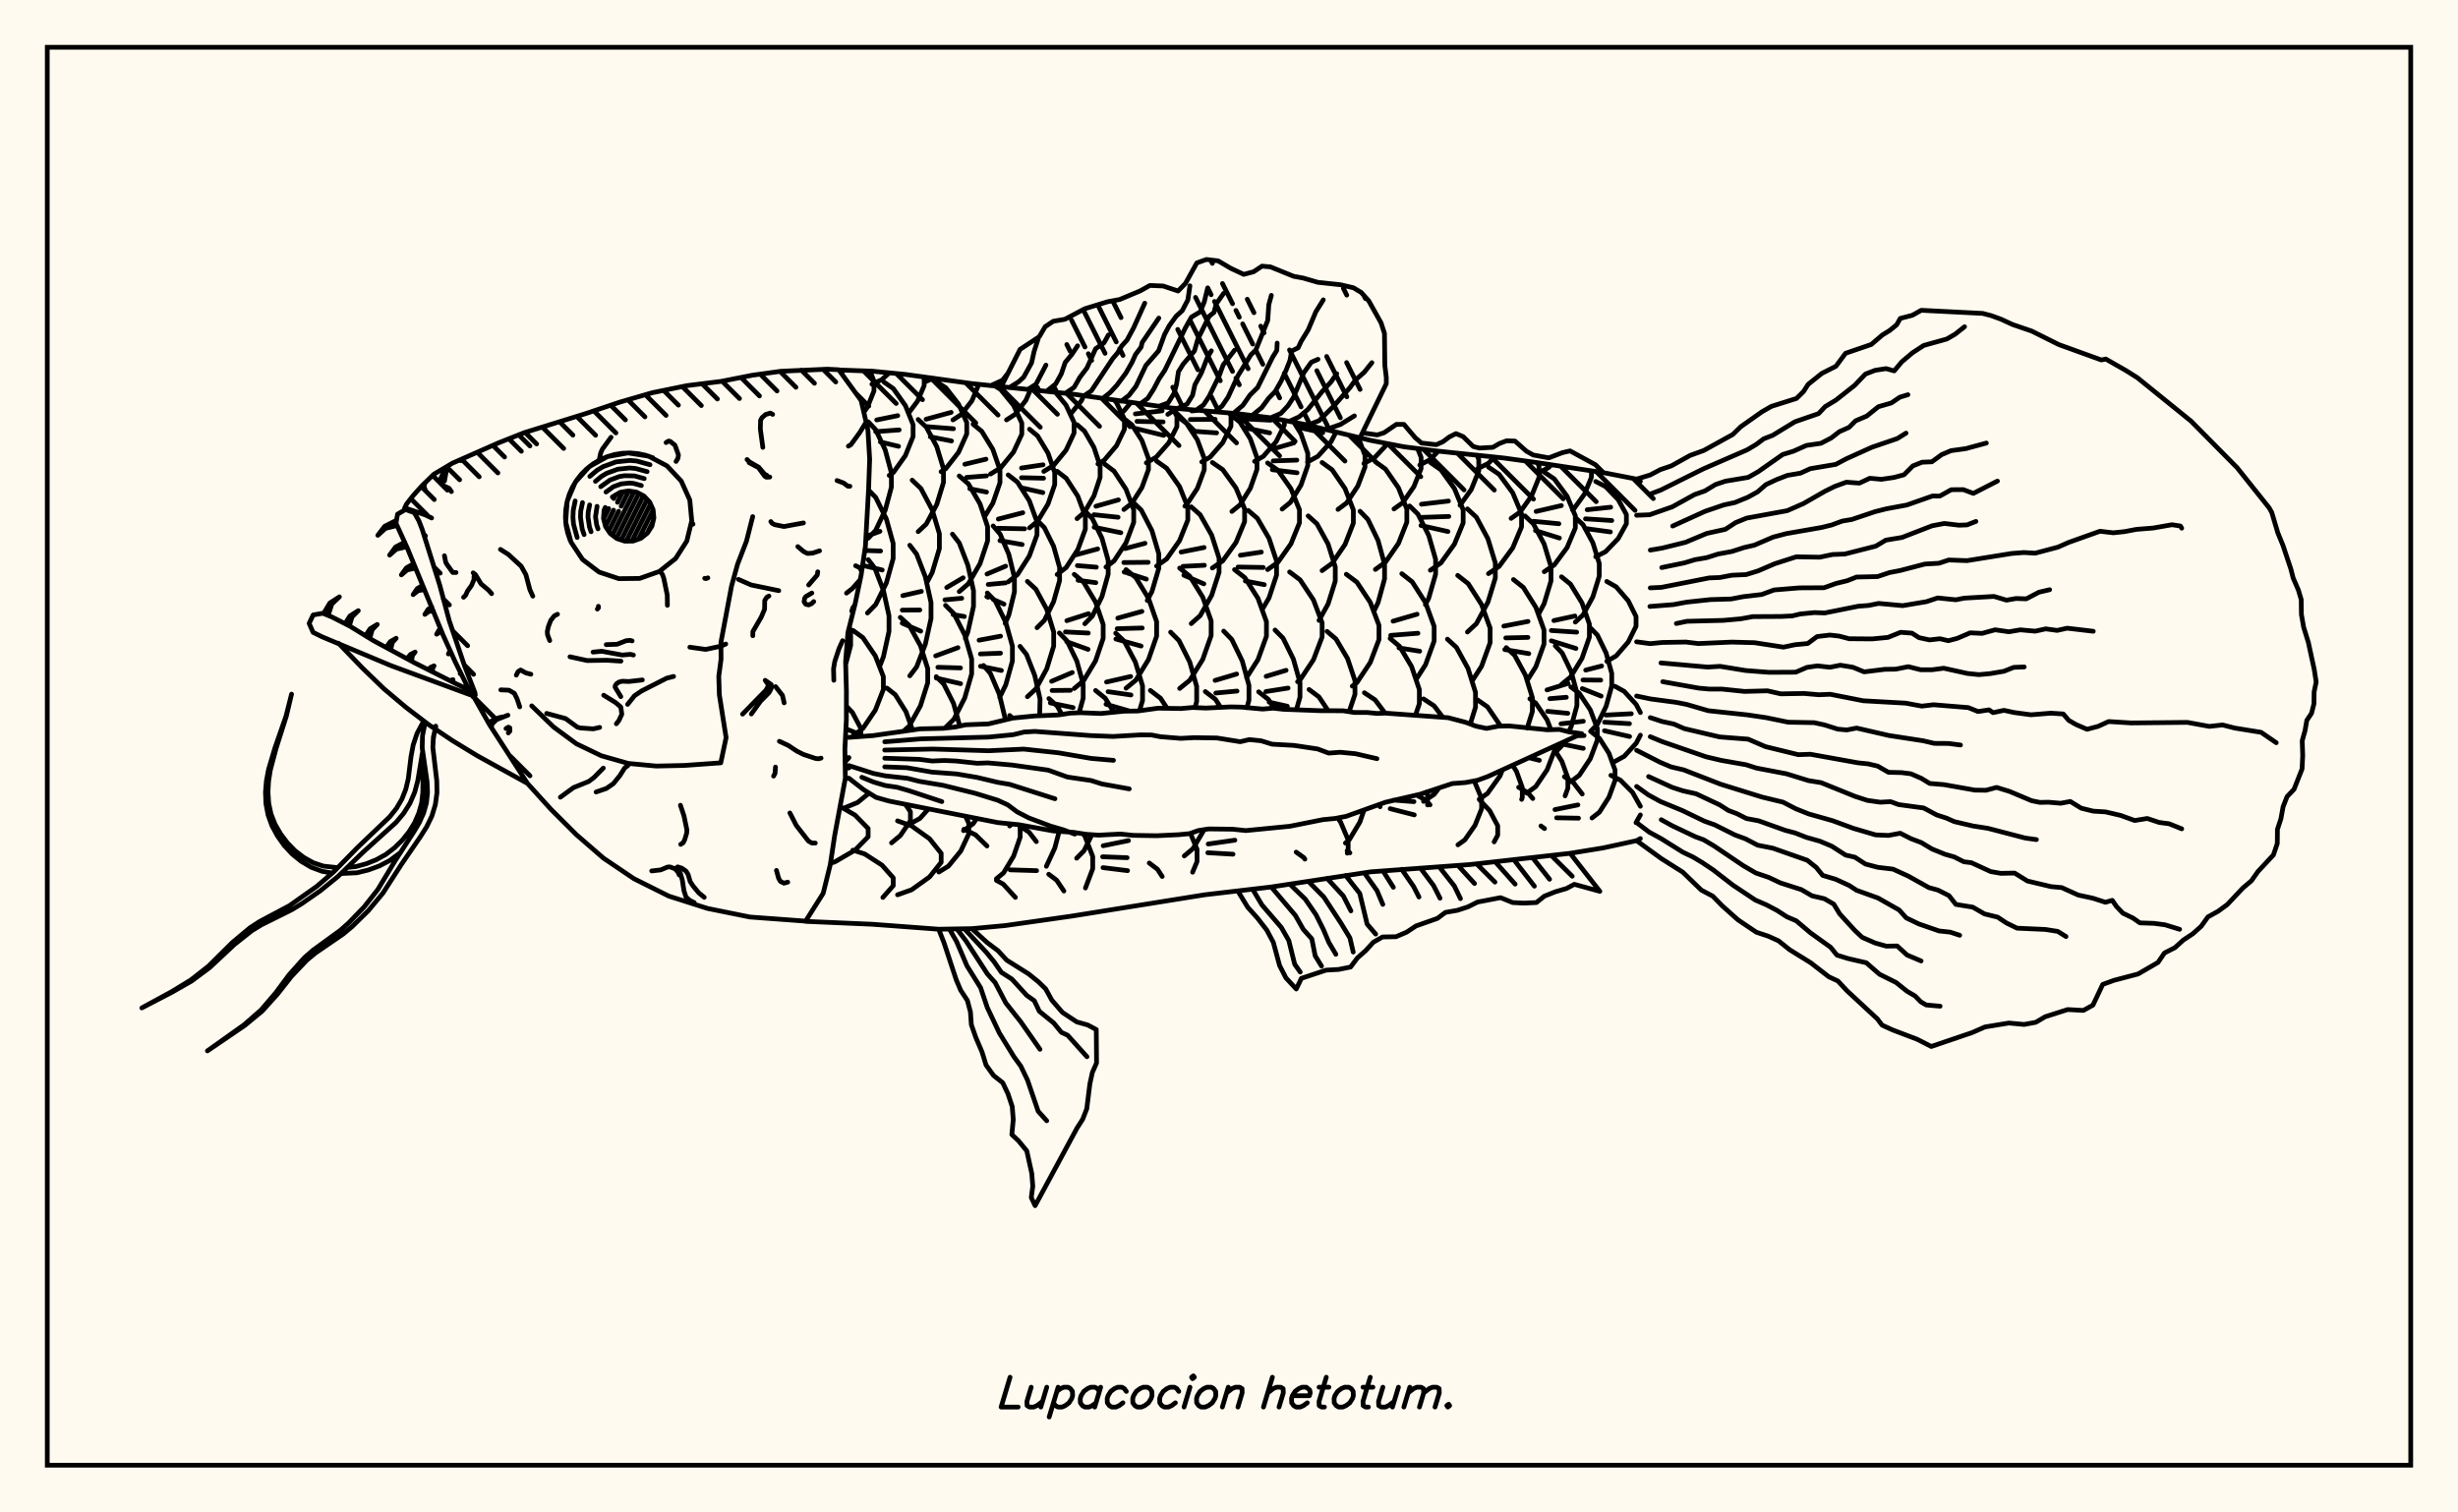 <svg xmlns="http://www.w3.org/2000/svg" width="520" height="320"><rect x="0" y="0" width="520" height="320" fill="floralwhite"/><rect x="10" y="10" width="500" height="300" stroke="black" stroke-width="1" fill="none"/><path stroke="black" stroke-width="1" fill="none" stroke-linecap="round" stroke-linejoin="round" d="
M 177.48 78.28 184.52 78.53 191.55 79.22 205.61 81.16 226.7 83.35 247.8 86.32 261.86 87.53 268.89 88.4 275.92 89.77 289.98 93.18 297.02 94.53 304.05 95.43 318.11 96.9 325.14 97.87 339.2 100 346.23 101.37 347.03 101.84 
M 347.03 177.42 346.23 177.86 339.2 179.39 332.17 180.54 311.08 182.91 289.98 184.46 268.89 187.67 254.83 189.32 226.7 193.83 212.64 195.83 205.61 196.48 198.58 196.6 184.52 195.55 170.43 194.94 
M 178.91 140.57 179.96 136.55 179.96 133.61 179.7 132.59 
M 178.78 161.19 179.59 160.32 
M 182.11 155.83 182.11 154.1 180.33 150.74 179.05 149.38 
M 180.49 155.63 182.55 154.12 185.18 150.25 186.88 145.87 186.88 143.16 185.18 138.78 182.55 134.91 180.49 133.4 
M 178.62 170.94 181.43 169.79 183.86 167.8 
M 182.2 155.83 181.46 155.23 
M 181.04 155.04 178.95 154.19 
M 178.77 160.38 179.59 160.28 
M 178.81 162.52 179.59 162.48 
M 178.84 164.64 179.6 164.66 
M 182.78 177.94 183.66 177.04 183.66 175.29 180.89 172.46 177.71 170.61 
M 186.22 140.69 186.9 138.92 188.07 133.59 188.07 130.28 186.9 124.95 185.09 120.24 183.68 118.4 
M 193.06 154.48 191.66 150.58 189.4 146.98 187.63 145.58 
M 188.61 178.33 190.47 176.78 192.6 173.66 192.6 171.73 191.54 170.18 
M 177.98 78.96 178.46 78.32 
M 183.51 129.7 185.26 127.91 187.51 123.35 188.95 118.18 188.95 114.97 187.51 109.8 185.26 105.24 183.74 103.69 
M 183.22 113.5 186.16 112.42 
M 182.95 116.47 186.29 116.58 
M 182.48 119.62 186.64 120.6 
M 191.1 154.74 192.33 153.64 194.72 149.34 196.26 144.47 196.26 141.46 194.72 136.6 192.33 132.3 190.46 130.62 
M 192.23 174.48 194.62 173.15 196.42 171.15 
M 197.94 179.08 196.65 177.46 192.85 174.74 189.88 173.68 
M 182.75 87.23 183.54 86.08 184.89 82.71 184.89 80.61 184.05 78.51 
M 183.68 113.87 185.26 112.2 187.28 107.92 188.58 103.06 188.58 100.06 187.28 95.21 185.26 90.92 183.68 89.25 
M 192.47 142.99 193.91 141.11 195.76 136.3 196.96 130.86 196.96 127.49 195.76 122.04 193.91 117.24 192.47 115.36 
M 190.99 126.02 194.92 125.12 
M 190.88 129.09 194.59 129.06 
M 190.87 131.85 194.78 133.54 
M 203.04 153.61 201.72 148.82 199.67 144.75 198.07 143.16 
M 203.67 179.17 204.95 176.43 204.95 174.19 204.26 172.71 
M 184.46 81.28 186.52 80.35 188.13 78.89 
M 188.11 100.59 188.99 99.98 191.53 96.4 193.17 92.35 193.17 89.85 191.53 85.8 188.99 82.22 187 80.83 
M 185.47 88.85 189.92 87.94 
M 185.24 91.33 190.22 90.96 
M 186.25 93.51 190.09 94.43 
M 196.06 123.31 197.2 121.16 198.73 116.07 198.73 112.92 197.2 107.84 194.82 103.35 192.97 101.59 
M 200.03 153.92 201.81 152.16 204.09 147.67 205.56 142.58 205.56 139.43 204.09 134.33 201.81 129.84 200.03 128.08 
M 197.94 138.77 202.66 137.03 
M 198.41 141.18 203.2 141.32 
M 198.08 143.46 203.22 144.65 
M 203.84 175.75 205.88 174.27 206.62 173.18 
M 208.8 178.99 206.37 176.63 203.92 175.45 
M 192.32 87.26 194.11 84.87 195.51 81.58 195.51 79.75 
M 194.24 112.48 195.96 110.87 198.17 106.74 199.6 102.06 199.6 99.17 198.17 94.49 195.96 90.36 194.24 88.75 
M 204.22 135.07 204.76 133.68 205.95 128.31 205.95 124.98 204.76 119.61 202.93 114.87 201.49 113.01 
M 200.28 124.3 203.75 122.25 
M 199.9 126.91 203.46 126.58 
M 201.63 130.03 204.01 130.44 
M 212.6 152.31 212.6 151.81 211.4 146.87 209.53 142.5 208.07 140.8 
M 215.36 178.47 215.83 177.11 215.8 174.53 
M 195.62 80.83 197.5 80.01 
M 199.09 99.8 200.09 99.16 202.78 95.71 204.52 91.81 204.52 89.39 202.78 85.49 200.09 82.04 197.98 80.69 
M 195.91 88.7 201.22 87.25 
M 195.96 90.26 201.71 90.71 
M 196.81 92.42 201.3 93.3 
M 202.93 125.17 204.86 123.51 207.33 119.25 208.93 114.43 208.93 111.44 207.33 106.62 204.86 102.36 202.93 100.7 
M 211.49 147.53 212.77 144.91 214.18 139.85 214.18 136.72 212.77 131.67 210.58 127.2 208.87 125.46 
M 207.13 135.45 211.67 134.6 
M 207.41 138.36 211.66 138.2 
M 207.43 140.96 208.72 141.22 
M 208.75 141.23 211.85 141.86 
M 213.6 174.76 214.03 174.37 
M 214.21 151.93 213.6 151.38 
M 219.25 178.07 217.68 176.05 215.65 174.73 
M 201.6 88.84 203.36 87.7 205.62 84.78 207.07 81.32 
M 208.36 109.21 210.04 106.46 211.55 102.12 211.55 99.43 210.04 95.08 207.69 91.25 205.86 89.75 
M 204.12 98.22 208.59 97.15 
M 204.47 101.01 208.7 100.68 
M 205.17 103.41 208.7 104.11 
M 212.65 131.9 213.42 130.12 214.61 125.22 214.61 122.19 213.42 117.29 211.56 112.97 210.11 111.28 
M 208.81 121.45 212.74 119.79 
M 209.06 123.66 212.72 123.32 
M 208.76 126.24 209.05 126.37 
M 210.13 126.83 212.4 127.82 
M 219.94 151.44 220.03 147.91 218.9 142.9 217.16 138.47 215.79 136.75 
M 223.63 177.59 224.07 175.91 
M 209.55 100.29 211.01 99.4 
M 211.01 99.4 211.68 98.99 214.41 95.65 216.17 91.86 216.17 89.52 214.41 85.74 211.68 82.4 210.54 81.7 
M 213.29 123.11 215.25 121.57 217.76 117.63 219.38 113.17 219.38 110.41 217.76 105.95 215.25 102.01 213.29 100.48 
M 211.2 109.82 216.38 108.48 
M 211.09 111.77 216.76 111.88 
M 211.54 114.38 216.24 115.21 
M 217.35 147.41 219.14 145.75 219.56 144.99 
M 219.56 144.99 221.44 141.51 222.91 136.7 222.91 133.72 221.44 128.91 219.14 124.66 217.35 123.01 
M 224.63 151.16 223.69 149.43 221.9 147.8 
M 229.52 176.94 229.18 176.43 
M 212.93 88.84 214.72 87.68 217.02 84.71 218.03 82.42 
M 217.8 111.69 219.51 110.27 221.71 106.64 223.13 102.52 223.13 99.98 221.71 95.86 219.51 92.23 217.8 90.81 
M 216.11 99.02 220.66 98.34 
M 216.1 101.07 220.77 101.18 
M 216.2 103.23 220.62 104.22 
M 219.39 132.81 220.93 131.27 222.89 127.31 224.16 122.83 224.16 120.06 222.89 115.57 220.93 111.62 219.39 110.07 
M 228.29 150.81 229.15 147.72 229.15 144.72 227.81 139.87 225.73 135.59 224.11 133.92 
M 222.47 144.15 226.84 142.29 
M 222.58 146.09 226.44 146.05 
M 222.2 148.72 227.02 149.71 
M 230.91 176.78 231 176.6 
M 220.82 99.74 222.88 98.48 225.52 95.26 227.22 91.62 227.22 89.36 225.52 85.71 223.27 82.97 
M 223.64 121.55 225.56 120.07 228.02 116.27 229.61 111.96 229.61 109.3 228.02 104.99 225.56 101.19 223.64 99.71 
M 227.26 145.67 229.23 144.03 231.76 139.83 233.38 135.07 233.38 132.12 231.76 127.36 229.23 123.16 227.26 121.52 
M 225.69 131.32 230.29 129.84 
M 225.4 133.7 230.23 133.94 
M 225.66 135.76 230.18 137.39 
M 235.65 150.69 233.82 147.73 231.78 146.09 
M 226.61 87.44 228.78 84.78 229.28 83.72 
M 227.86 109.73 229.42 108.38 231.43 104.92 232.73 101 232.73 98.58 231.43 94.66 229.42 91.2 227.86 89.85 
M 229.5 131.97 231.09 130.35 233.13 126.2 234.44 121.49 234.44 118.58 233.13 113.88 231.09 109.72 229.5 108.1 
M 227.59 117.4 232.22 116.14 
M 227.92 119.67 231.93 120 
M 228.07 122.77 231.82 123.28 
M 241.06 150.38 241.71 148.22 241.71 145.12 240.2 140.11 237.86 135.69 236.03 133.96 
M 234.09 144.3 239.2 143.13 
M 234.42 146.34 239.26 147.04 
M 233.98 149 238.94 150.43 
M 232.27 98.16 233.6 97.37 236.2 94.3 237.88 90.82 237.88 88.67 236.2 85.19 235.76 84.67 
M 233.97 119.97 235.68 118.68 238.21 114.85 239.84 110.52 239.84 107.84 238.21 103.51 235.68 99.68 233.7 98.19 
M 231.84 107.11 236.61 105.76 
M 231.42 108.9 236.54 109.44 
M 231.47 111.55 237.12 112.71 
M 238.22 145.61 240.3 143.9 242.97 139.54 244.69 134.59 244.69 131.53 242.97 126.59 240.3 122.22 238.22 120.52 
M 236.47 130.78 241.58 129.36 
M 236.34 133.02 241.64 132.87 
M 236.07 135.2 241.4 136.69 
M 246.88 149.82 245.52 147.74 243.36 146.08 
M 237.28 87.26 237.71 87 239.22 85.2 
M 237.76 107.8 239.44 106.49 241.58 103.14 242.96 99.35 242.96 97.01 241.58 93.21 239.44 89.86 237.76 88.56 
M 242.71 127.05 243.7 125.14 245.15 120.23 245.15 117.19 243.7 112.28 241.45 107.94 239.69 106.25 
M 238.01 116.07 242.23 114.95 
M 237.75 119.02 242.9 118.97 
M 237.82 121.02 238.13 121.12 
M 238.63 121.28 242.52 122.53 
M 252.8 149.71 253.16 148.42 253.16 145.23 251.7 140.08 249.42 135.53 247.65 133.75 
M 242.51 97.92 244.59 96.73 247.26 93.7 248.98 90.26 248.98 88.13 248.09 86.35 
M 240.19 87.57 245.85 86.93 
M 240.53 89.15 246.06 89.27 
M 240.21 90.65 246.19 92.11 
M 244.68 119.77 246.81 118.26 249.53 114.4 251.29 110.02 251.29 107.31 249.53 102.94 246.81 99.07 244.68 97.56 
M 249.56 145.66 251.7 143.93 252.64 142.42 
M 252.64 142.42 254.45 139.5 256.22 134.48 256.22 131.37 254.45 126.35 251.7 121.92 249.56 120.19 
M 258.2 149.61 257.13 147.96 254.99 146.32 
M 247.05 87.67 248.97 86.43 
M 250.66 107.09 251.02 106.81 253.3 103.34 254.76 99.41 254.76 96.98 253.3 93.05 251.02 89.58 249.25 88.22 
M 252.01 131.94 253.9 130.26 256.33 125.96 257.9 121.09 257.9 118.08 256.33 113.21 253.9 108.91 252.01 107.23 
M 249.87 116.81 254.73 115.84 
M 250.26 119.83 254.79 119.6 
M 250.45 121.7 254.68 123.53 
M 263.78 149.75 264.22 148.17 264.22 144.99 262.8 139.84 260.6 135.3 258.88 133.53 
M 257.06 143.96 261.62 142.6 
M 257.21 146.63 261.7 146.21 
M 257.6 149.48 258 149.62 
M 254.24 97.72 255.98 96.73 258.68 93.65 260.42 90.16 260.42 88 260.11 87.39 
M 252.12 86.95 253.35 86.83 
M 251.82 88.76 257.07 88.72 
M 252.16 91.22 257.38 91.59 
M 256.48 120.18 258.68 118.66 261.48 114.77 263.3 110.37 263.3 107.65 261.48 103.25 258.68 99.37 256.48 97.85 
M 263.71 143.36 266.13 139.56 267.92 134.61 267.92 131.54 266.13 126.59 263.35 122.22 261.17 120.52 
M 269.51 149.85 268.33 147.98 266.27 146.37 
M 260.61 108.21 262.32 106.83 264.51 103.31 265.92 99.31 265.92 96.84 264.51 92.84 262.32 89.32 260.61 87.94 
M 267.19 128.69 268.47 126.49 270.06 121.68 270.06 118.71 268.47 113.91 266 109.66 264.07 108.01 
M 262.41 117.48 266.84 116.81 
M 261.91 119.97 267.23 120.06 
M 263.46 122.93 267.47 123.7 
M 274.28 150.1 275.02 147.49 275.02 144.4 273.61 139.42 271.44 135.02 269.74 133.3 
M 267.86 143.1 272.08 141.82 
M 267.8 146.32 272.5 145.58 
M 268.49 148.56 272.34 149.42 
M 265.41 97.61 267.25 96.56 269.97 93.46 271.72 89.94 271.72 88.95 
M 263.44 88.64 268.83 88.91 
M 263.36 90.52 268.6 91.59 
M 268.17 120.51 270.34 118.98 273.11 115.05 274.91 110.61 274.91 107.86 273.11 103.41 270.34 99.48 268.17 97.95 
M 274.51 144.24 275.04 143.85 277.87 139.58 279.7 134.76 279.7 131.77 277.87 126.94 275.04 122.68 272.82 121.01 
M 280.97 150.35 279.03 147.45 276.94 145.88 
M 271.24 107.71 272.99 106.29 275.23 102.63 276.67 98.49 276.67 95.93 275.23 91.79 273.72 89.34 
M 269.51 94.93 273.75 93.7 
M 269.35 97.52 274.35 97.35 
M 269.16 99.38 274.39 100.03 
M 279.04 131.27 280.96 127.79 282.48 122.95 282.48 119.95 280.96 115.1 278.6 110.82 276.75 109.15 
M 285.41 150.58 286.65 146.9 286.65 144.01 285.08 139.33 282.64 135.2 280.74 133.59 
M 276.61 97.75 278.8 96.55 281.59 93.46 282.65 91.41 
M 274.46 90.37 279.84 91.56 
M 279.69 120.73 281.82 119.18 284.55 115.19 286.31 110.68 286.31 107.89 284.55 103.38 281.82 99.4 279.69 97.85 
M 286.08 145.17 287.05 144.44 289.89 140.16 291.73 135.31 291.73 132.3 289.89 127.45 287.05 123.17 284.82 121.5 
M 293.02 150.88 290.91 148.08 288.64 146.57 
M 291.97 170.69 291.62 170.26 
M 283.06 107.78 284.9 106.39 287.25 102.84 288.77 98.82 288.77 96.33 287.34 92.54 
M 290.74 129.16 291.53 127.51 292.91 122.48 292.91 119.37 291.53 114.34 289.39 109.9 287.72 108.17 
M 299.43 151.37 300.27 148.9 300.27 145.89 298.63 141.04 296.08 136.75 294.09 135.08 
M 302.01 170.31 302.01 168.21 301.74 167.57 
M 294.84 169.28 299.13 169.61 
M 288.54 98.06 290.76 96.88 293.57 93.86 
M 290.97 120.48 293.11 118.93 295.85 114.97 297.62 110.48 297.62 107.7 295.85 103.21 293.11 99.25 290.97 97.7 
M 299.68 143.61 301.58 140.63 303.4 135.62 303.4 132.53 301.58 127.52 298.76 123.11 296.56 121.38 
M 294.71 131.43 299.79 129.95 
M 294.21 134.43 299.97 133.98 
M 295.96 137.08 300.34 137.78 
M 301.15 169.55 303.39 168.08 304.44 166.71 
M 305.24 151.77 303.39 149.34 301.15 147.87 
M 302.53 170.29 301.6 169.27 299.68 168.22 
M 294.9 107.68 296.75 106.36 299.11 102.97 300.64 99.13 300.64 96.76 299.9 94.9 
M 301.55 127.94 302.25 126.56 303.71 121.49 303.71 118.35 302.25 113.27 299.98 108.79 298.21 107.05 
M 311.04 153.19 312.15 149.63 312.15 146.5 310.57 141.44 308.12 136.98 306.21 135.23 
M 313.44 169.73 313.44 168.96 311.88 165.22 
M 300.36 98.39 302.6 97.21 304.27 95.45 
M 302.6 120.65 304.83 119.1 307.69 115.13 309.54 110.64 309.54 107.86 307.69 103.36 304.83 99.4 302.6 97.85 
M 300.71 106.68 306.43 106.01 
M 300.64 109.47 306.5 109.27 
M 300.61 111.18 306.32 112.46 
M 311.58 143.85 313.42 140.99 315.24 135.98 315.24 132.89 313.42 127.88 310.59 123.47 308.38 121.74 
M 312.94 169.1 314.68 167.88 317.32 164.19 317.85 162.88 
M 317.47 153.62 314.68 149.55 312.62 148.11 
M 313.47 169.73 312.94 169.15 
M 308.88 106.9 311.25 103.58 312.84 99.65 312.84 97.22 312.46 96.28 
M 310.44 133.72 312.34 131.95 314.77 127.42 316.34 122.29 316.34 119.11 314.77 113.98 312.34 109.44 310.44 107.67 
M 323.09 154.05 324.18 150.54 324.18 147.6 322.71 142.85 320.43 138.65 318.65 137.02 
M 321.91 169.13 322.05 168.75 322.05 166.63 320.82 163.21 319.99 161.9 
M 312.55 99.21 314.88 98.02 316.18 96.69 
M 314.89 121.37 317.14 119.84 320.03 115.91 321.89 111.47 321.89 108.72 320.03 104.28 317.14 100.35 314.89 98.82 
M 323.09 143.97 324.92 141.05 326.64 136.26 326.64 133.29 324.92 128.5 322.26 124.27 320.18 122.62 
M 318.14 132.47 323.26 131.48 
M 318.55 134.97 323.24 134.86 
M 318.34 137.43 319.23 137.58 
M 319.59 137.64 323.42 138.29 
M 323 167.81 324.89 166.42 327.3 162.87 328.85 158.84 328.85 157.86 
M 328.1 154.39 327.3 152.32 324.89 148.76 323.65 147.85 
M 323.46 160.32 325.66 160.87 
M 324.27 168.95 323.22 167.72 321.27 166.57 
M 319.68 109.68 321.58 108.35 324.01 104.92 325.58 101.04 325.58 98.64 325.27 97.89 
M 325.52 129.88 326.66 127.74 328.12 122.91 328.12 119.91 326.66 115.08 324.38 110.81 322.61 109.15 
M 329.02 159.22 330.49 157.68 330.85 156.95 
M 331.86 154.83 332.38 153.76 333.6 149.31 333.6 146.55 332.38 142.1 330.49 138.17 329.02 136.64 
M 327.28 145.97 331.74 144.6 
M 327.88 147.82 331.36 147.53 
M 327.4 150.5 331.67 150.92 
M 331.1 168.39 331.69 166.76 331.69 164.6 330.43 161.1 328.48 158.03 
M 325.25 100.11 327.56 98.97 328.2 98.33 
M 326.69 120.96 328.81 119.53 331.52 115.86 333.27 111.71 333.27 109.14 331.52 104.99 328.81 101.32 326.69 99.89 
M 324.97 108.21 330.31 106.97 
M 324.39 110.29 329.79 110.81 
M 324.84 112.26 329.9 113.84 
M 330.34 144.81 332.24 143.26 334.67 139.3 336.24 134.82 336.24 132.04 334.67 127.55 332.24 123.59 330.34 122.04 
M 328.73 131.3 333.18 130.33 
M 328.19 133.4 333.55 133.75 
M 328.19 135.58 333.4 137.2 
M 332.31 165.39 334.11 164.03 336.43 160.54 337.92 156.58 337.92 154.13 336.43 150.18 334.11 146.69 332.31 145.33 
M 330.23 153.14 334.96 152.6 
M 333.67 155.66 335.12 155.63 
M 330.43 157.41 334.95 158.34 
M 334.73 168 332.82 165.54 330.95 164.34 
M 332.65 107.87 332.96 107.65 335.21 104.53 336.67 100.99 336.67 99.61 
M 333.26 131.62 334.89 130.12 336.98 126.27 338.33 121.91 338.33 119.21 336.98 114.85 334.89 111 333.26 109.5 
M 336.49 154.73 337.94 153.24 339.78 149.44 340.97 145.14 340.97 142.47 339.78 138.17 337.94 134.37 336.49 132.88 
M 335.46 141.78 338.83 140.91 
M 334.88 143.87 338.64 143.9 
M 334.74 145.69 338.73 147.28 
M 340.91 167.22 341.67 165.12 341.67 162.92 340.37 159.35 338.36 156.2 336.79 154.97 
M 337.58 117.8 339.67 116.72 342.34 113.95 344.07 110.81 344.07 108.86 342.34 105.72 339.67 102.95 337.58 101.87 
M 335.77 107.85 340.75 107.31 
M 335.42 109.77 340.98 110.13 
M 335.3 111.81 340.68 112.54 
M 339.92 139.92 341.91 138.77 344.46 135.83 346.11 132.5 346.11 130.44 344.46 127.11 341.91 124.16 339.92 123.02 
M 341.64 161.1 343.61 160.02 346.14 157.25 347.03 155.54 
M 347.03 150.76 346.14 149.05 343.61 146.28 341.64 145.2 
M 339.74 151.29 345.11 151.01 
M 339.45 152.8 344.72 153.11 
M 339.43 154.61 344.75 155.83 
M 344.4 166.67 342.8 165.06 340.79 164.04 
M 175.69 182.63 176.59 182.37 180.89 179.87 182.78 177.94 
M 186.77 189.88 188.97 187.39 188.97 185.73 186.6 183.05 182.93 180.68 180.43 179.87 
M 178.46 78.32 178.46 78.32 
M 189.88 189.32 192.85 188.26 196.65 185.54 199.11 182.45 199.11 180.54 197.94 179.08 
M 184.05 78.51 184.05 78.51 
M 198.61 184.5 200.65 183.25 203.26 180.05 203.67 179.17 
M 188.13 78.89 188.13 78.89 
M 210.79 185.93 212.3 184.69 214.44 181.13 215.36 178.47 
M 214.81 189.87 212.23 187.05 210.79 186.26 
M 213.7 184.04 219.3 184.21 
M 221.36 183.29 223.14 179.44 223.63 177.59 
M 225.07 188.52 223.54 186.23 221.86 184.97 
M 210.54 81.7 210.54 81.7 
M 229.63 187.88 231.17 183.8 231.17 181.22 229.52 176.94 
M 227.77 181.58 229.33 179.99 230.91 176.78 
M 233.38 178.94 238.74 177.85 
M 233.26 181.27 238.45 181.47 
M 233.34 183.57 238.54 184.21 
M 229.28 83.72 229.28 83.72 
M 245.87 185.45 244.88 183.93 243.13 182.59 
M 235.76 84.67 235.76 84.67 
M 252.3 184.54 253.24 182.28 253.24 179.69 251.84 176.32 
M 239.22 85.2 239.22 85.2 
M 250.54 181.1 252.38 179.55 254.76 175.52 
M 255.6 178.57 261.25 177.76 
M 255.52 180.42 260.85 180.73 
M 248.97 86.43 248.97 86.43 
M 260.11 87.39 260.11 87.39 
M 276.05 181.77 275.82 181.44 274.21 180.29 
M 271.72 88.95 271.72 88.95 
M 285.02 180.51 285.21 180.05 285.21 177.7 283.59 173.89 282.97 173.06 
M 284.63 178.37 285.43 177.7 287.68 173.95 288.54 171.45 
M 285.58 180.44 284.99 180 
M 294.1 171.1 299.2 172.41 
M 299.9 94.9 299.9 94.9 
M 308.43 178.75 309.89 177.7 312.05 174.61 313.44 171.12 313.44 169.73 
M 304.27 95.45 304.27 95.45 
M 316.09 178.12 316.85 176.7 316.85 174.72 315.15 171.52 313.47 169.73 
M 325.27 97.89 325.27 97.89 
M 326.75 175.31 325.99 174.75 
M 328.96 171.29 333.81 170.3 
M 329.31 173.03 333.94 173.11 
M 336.79 173.07 338.36 171.84 340.37 168.69 340.91 167.22 
M 346.1 174.06 347.03 172.42 
M 347.03 170.59 345.37 167.65 344.4 166.67 
M 205.61 81.16 205.61 81.17 
M 211.79 81.84 215.8 73.92 219.86 71.24 221.11 69.12 222.83 67.97 225.29 67.55 229.47 65.33 234.32 63.84 236.86 63.37 241.23 61.54 243.26 60.4 246.06 60.51 249.23 61.57 250.79 59.96 253.19 55.63 255.22 54.9 257.7 55.19 260.38 56.77 263.12 58.05 265.2 57.5 266.99 56.31 268.78 56.47 273.68 58.46 275.69 58.83 278.78 59.73 283.62 60.25 286.33 60.89 287.98 61.88 289.56 63.65 292.16 68.29 292.89 70.53 292.97 77.34 293.28 79.89 293.27 81.2 287.71 92.63 
M 282.96 91.48 282.95 91.48 
M 209.57 81.6 212.1 80.44 213.31 78.87 
M 213.52 82.01 215.51 80.77 216.58 79.77 218.23 76.77 218.77 74.36 219.64 71.65 
M 217.49 82.37 219.17 81.29 221.27 77.25 
M 221.44 82.76 223.33 81.24 224.51 79.13 225.36 76.66 226.74 75.01 227.97 73.16 
M 225.4 83.2 227.23 81.96 228.46 79.81 229.95 77.85 231.78 73.78 233.55 72.55 234.49 70.87 
M 229.34 83.73 230.87 82.7 235.38 75.9 236.42 74.68 237.3 73.2 238.43 71.95 239.81 69.39 242.18 64.14 
M 233.28 84.3 234.87 83.04 236.29 81.49 238.19 78.93 239.5 76.63 240.23 75 241.41 73.43 241.62 72.49 245.15 67.3 
M 237.21 84.89 238.84 83.65 240.31 81.74 242.42 77.31 245.1 74.23 246.36 70.78 247.35 68.93 248.82 66.9 250.1 65.74 251.3 63.45 251.73 60.47 
M 241.15 85.48 242.81 84.29 244.07 82.32 245.2 80.16 246.42 78.34 250.75 69.42 252.05 67.09 253.9 65.99 254.76 63.9 255.49 60.9 
M 245.1 85.98 247.12 85.25 248.36 83.26 248.91 81.26 249.3 78.65 250.32 77.02 252.68 74.27 253.39 71.8 255.8 66.91 256.83 66.09 257.28 64.31 258.87 62.06 
M 249.05 86.44 251.13 85.5 252.29 83.64 252.78 81.43 254.16 78.9 255.42 75.64 256.26 74.23 
M 253.01 86.8 254.6 85.68 255.77 83.9 257.9 79.56 258.78 77.19 261.18 74.09 
M 256.98 87.13 258.52 85.93 259.8 84.03 261.92 79.45 264.62 75.08 265.67 74.06 268.19 67.8 268.42 64.47 268.96 62.49 
M 260.94 87.45 262.94 85.75 264.43 83.6 266.04 82.01 269.26 75.51 270.11 74.16 270.19 72.59 
M 264.9 87.9 266.94 86.23 268.36 84.29 269.76 82.85 271.01 80.66 272.04 78.42 272.89 76.27 273.27 74.27 274.63 73.58 275.26 72.23 276.75 69.8 278.37 65.97 279.95 63.44 
M 268.84 88.39 270.98 87.46 272.47 85.86 273.64 84.08 275.83 78.86 277.41 76.64 278.83 76.02 
M 272.75 89.15 274.81 88.21 276.69 86.63 279.68 82.87 281.6 80.78 282.79 79.06 
M 276.65 89.95 279.04 89.01 282.23 85.84 285.6 82 286.75 80.39 288.59 78.78 290.23 76.73 
M 280.51 90.89 283.59 89.8 286.53 87.99 
M 179.59 156.01 184.67 155.64 194.69 154.21 199.54 154.1 202.12 153.81 204.28 153.35 209.12 153.16 214.24 151.93 218.88 151.48 223.89 151.27 226.44 150.88 228.61 150.79 232.88 150.96 237.84 150.47 240.7 150.43 244.99 149.84 249.84 149.91 252.3 149.69 255.14 149.81 260.34 149.56 262.64 149.61 267.11 150.02 269.36 149.83 271.51 150.07 279.41 150.37 284.14 150.38 286.47 150.74 289.16 150.74 291.33 150.95 293.01 150.88 306.37 151.85 310.08 152.83 312.26 153.64 314.48 154.12 317.04 153.63 319.26 153.59 327.33 154.41 329.89 154.33 332.02 154.87 334.62 155.23 314.79 164.28 312.58 165.09 310.05 165.57 307.24 165.78 300.44 168.04 293.09 169.74 284.78 172.72 282.42 173.17 279.87 173.42 272.86 174.82 263.56 175.73 260.76 175.44 255.68 175.38 253.51 175.72 251.66 176.38 249.37 176.6 244.71 176.82 239.76 176.74 237.04 176.46 232.4 176.7 229.79 176.52 227.14 176.11 222.85 175.81 215.54 174.49 211.09 174.04 188.1 169.49 185.34 168.71 182.69 167.07 179.59 164.65 
M 187.17 156.95 194.79 156.33 209.17 155.95 214.37 155.44 216.66 154.88 218.96 154.75 230.72 155.63 235.48 155.82 241.33 155.48 243.65 155.51 245.48 155.87 249.78 156.22 252.61 156.07 257.44 156.14 262.37 156.93 264.29 156.48 266.77 156.73 269.11 157.45 273.73 157.71 278.74 158.46 281.09 159.34 283.52 159.16 286.77 159.47 291.3 160.52 
M 187.16 158.7 197.3 158.48 209.14 158.84 216.57 158.49 223.89 159.27 230.82 160.46 235.56 160.87 
M 187.17 160.42 194.5 160.66 197.19 161.01 199.77 160.9 202.26 161.01 206.73 161.49 208.98 161.41 214.07 161.86 221.75 162.94 225.81 164.4 230.82 165.14 233.09 165.86 238.9 166.91 
M 187.17 162.25 191.86 162.43 197.16 163.36 202.38 163.75 206.69 164.48 211.1 165.53 213.59 165.95 223.18 169 
M 179.59 161.98 184.74 163.63 187.28 164.15 191.97 164.67 194.51 165.32 199.49 166.15 206.34 167.85 211.07 169.31 213.18 170.28 215.19 171.78 217.65 173.05 222.25 174.78 225.04 175.6 227.37 176.48 
M 182.33 164.45 184.83 165.47 187.25 166.19 189.79 166.57 192.26 167.28 199.25 169.6 
M 205.61 196.48 208.79 199.39 211.13 201.15 212.98 203.15 217.57 206.03 219.65 207.7 221.22 209.23 222.52 211.61 224.77 214.21 227.79 216.21 230.1 216.86 231.92 217.83 231.98 224.9 231.09 226.92 230.57 229.31 229.91 234.59 229.05 236.8 227.85 238.67 218.98 255.09 218.17 253.38 218.49 250.97 218.28 248.29 217.22 243.5 215.44 241.34 214.06 240.05 214.36 236.88 214.14 234.13 213.25 231.45 212.14 229.09 210.19 227.55 208.6 225.33 207.75 222.57 206.44 219.51 205.49 216.8 205.3 214.1 204.65 211.67 203.23 209.51 202.3 207.31 199.7 199.44 198.58 196.6 
M 204.02 196.51 208.68 201.51 210.3 203.49 211.84 205.72 214.08 207.16 217.2 210.59 218.81 211.73 219.87 213.96 222.92 216.44 224.54 218.42 225.86 219.03 229.95 223.58 
M 202.43 196.53 204.38 199.11 208.9 206.08 210.53 207.9 212.78 212.2 215.96 216.21 220.01 222.01 
M 200.84 196.56 202.37 199.21 204.56 204.34 207.45 208.98 208.86 213.16 211.42 218.56 214.49 223.56 215.95 225.56 217.37 228.51 219.63 235.12 221.44 237.13 
M 332.17 180.54 338.46 188.59 333.06 187.1 331.39 187.99 329.06 188.67 326.71 189.61 325.03 190.96 322.32 191.08 320.01 190.96 317.45 189.92 312.57 190.86 310.53 191.88 308.29 192.61 305.77 193.05 304.1 194.31 299.56 195.91 297.57 197.23 295.32 198.19 292.48 198.24 290.53 199.36 288.95 201.1 287.16 202.68 285.72 204.6 283.2 205.11 280.53 205.26 275.31 207 274.23 209.25 272.04 206.89 270.7 204.28 269.38 199.39 267.99 196.78 266.01 194.23 263.96 191.95 261.86 188.5 
M 328.22 181.04 332.61 185.39 
M 324.27 181.52 327.82 186.03 
M 320.32 181.96 324.6 187.49 
M 316.36 182.38 320.53 187.06 
M 312.4 182.78 316.26 186.63 
M 308.44 183.11 311.94 186.93 
M 304.47 183.4 307.66 187.44 308.97 190.13 
M 300.5 183.66 303.27 187.35 304.64 190.04 
M 296.53 183.92 299.05 187.56 300.19 189.79 
M 292.57 184.25 294.77 187.73 
M 288.61 184.66 291.3 188.42 292.54 191.35 
M 284.67 185.21 287.66 189.02 289.22 195.52 291.03 197.63 
M 280.74 185.83 284.19 189.57 285.79 192.72 
M 276.81 186.49 280.07 189.8 283.72 195.37 285.58 198.44 286.28 201.43 
M 272.88 187.08 276.13 190.23 278.41 193.54 279.96 196.64 281.14 199.43 282.61 201.91 
M 268.94 187.66 274.05 193.69 275.72 196.64 277.52 198.64 278.23 202.22 279.58 204.41 
M 264.99 188.13 266.97 191.46 271.06 196.21 272.65 198.99 273.9 204.01 275.07 205.66 
M 346.23 101.37 349.11 100.49 351.25 99.36 353.56 98.58 357.57 96.35 360.44 95.31 366.59 91.92 368.25 90.3 372.71 87.15 374.74 85.98 380.06 84.3 381.55 82.83 382.52 81.32 385.42 79 388.4 77.49 390.43 74.75 395.88 72.88 398.22 70.88 399.76 69.93 401.25 68.72 402.01 67.37 404.58 66.7 406.44 65.65 419.45 66.31 421.25 66.78 423.33 67.54 425.79 68.67 429.82 70.05 435.56 72.91 444.55 76.16 445.48 75.96 449.71 78.37 452.19 79.93 463.5 89.08 473.27 98.95 480.06 107.46 480.6 108.43 481.88 112.72 483 115.47 484.63 120.36 485.13 122.29 486.23 124.83 486.83 126.85 486.87 129.99 487.34 132.68 488.34 135.91 489.58 141.61 490 144.29 489.56 146.38 489.53 148.88 489.02 150.9 488.01 152.42 487.64 154.59 487.04 156.72 487.15 159.83 487.01 162.69 485.31 167 483.85 168.53 483 170.68 482.54 173.22 481.8 175.48 481.77 178.46 480.95 180.89 477.69 184.38 476.3 186.35 474.47 187.9 471.2 191.38 469.26 192.8 467.09 194 465.68 195.97 463.91 197.56 461.88 198.9 460.12 200.5 457.9 201.63 456.54 203.63 452.32 206.07 447.21 207.42 444.84 208.28 442.77 212.66 440.75 213.78 437.42 213.6 432.66 215.12 430.69 216.29 428.22 216.75 424.98 216.45 419.93 217.28 417.22 218.47 408.57 221.41 405.57 219.88 400.43 217.93 398.17 216.9 397.16 215.57 390.72 209.6 388.82 207.56 386.89 206.66 383.08 203.71 378.59 200.93 376.26 199.06 374.1 198.08 371.57 197.24 367.68 194.62 364.38 191.68 362.35 189.61 359.93 188.33 355.99 184.52 351.45 181.65 346.23 177.86 
M 349.03 104.56 351.34 103.69 360.31 99.22 369.63 95.17 371.54 94.03 373.11 92.85 375.01 92.11 379.74 89.23 384.73 87.51 386.12 86.03 388.39 84.66 392.35 81.54 394.64 79.14 396.69 78.35 399 77.99 400.73 78.47 402.32 76.56 404.57 74.66 406.97 73.09 411.85 71.73 413.63 70.7 415.61 69.13 
M 346.23 109.02 348.99 108.91 353.79 107.23 358.47 104.65 360.68 103.87 362.91 102.52 365.02 101.81 369.84 101 371.94 99.81 377.14 96.16 379.4 95.47 382.16 94.24 385.24 93.79 387.41 92.66 389.11 91.34 391.18 90.42 392.55 89.04 394.92 88.03 397.38 86.05 400.12 85.26 401.91 84.04 403.63 83.51 
M 353.86 111.3 360.72 108.18 364.69 106.83 367.04 106.32 369.78 105.2 371.81 104.08 373.59 102.53 375.77 101.5 378.13 100.58 380.9 100.11 382.98 99.16 388.37 98.25 390.57 97.08 396 94.63 401.38 92.79 403.23 91.64 
M 349.13 116.39 351.69 115.95 356.58 114.74 361.07 112.86 365.01 111.99 367.2 110.56 369.51 109.62 378.09 108.05 381.52 106.55 386.11 103.92 388.16 102.91 390.6 102.02 393.37 102.22 395.56 101.19 398.02 101.41 400.67 101.02 402.8 100.45 404.68 98.57 406.64 97.79 408.69 97.71 410.77 96.19 412.74 95.35 415.88 94.92 420.22 93.74 
M 351.55 120.08 356.35 119.09 358.59 118.41 361.01 118 363.47 117.22 366.39 116.68 368.96 115.85 371.15 115.34 375.11 113.64 377.91 112.9 385.36 111.6 387.47 111.08 389.76 110.24 391.75 109.91 396.69 108.25 399.07 107.65 403.39 106.85 408.84 104.94 410.37 104.96 412.8 103.61 415.33 103.59 417.47 104.39 422.57 101.78 
M 349.12 124.38 351.47 124.27 361.61 122.27 363.82 122.19 366.39 121.7 369.39 121.57 371.9 120.8 375.46 119.27 380.01 117.81 384.97 117.89 387.69 117.32 390.28 117.22 396.83 115.55 398.96 114.28 402.38 113.71 408.76 111.24 411.34 110.75 414.42 111.12 416.12 111.06 418.01 110.32 
M 349.04 128.31 354.03 127.92 356.82 127.4 361.85 126.86 366.26 126.73 368.72 126.25 372.7 125.78 375.31 124.82 380.67 124.38 385.88 124.35 388.43 123.44 390.81 122.86 392.75 122.09 397.2 121.99 399.74 121.14 401.98 120.71 407.22 119.34 410.19 119.17 412.27 118.48 416.13 118.62 425.58 117.1 428.16 116.9 430.56 117.04 435.37 115.76 437.66 114.75 444.26 112.4 447.07 112.73 449.43 112.48 451.98 112 455.5 111.72 459.5 111.02 461.27 111.29 461.55 111.75 
M 354.64 131.92 356.89 131.45 364.52 131.26 368.24 130.93 370.84 130.46 376.78 130.43 379.16 130.31 380.83 129.91 383.83 129.61 386.03 129.69 393.15 128.26 395.31 128.1 397.43 127.67 402.53 128.14 407.54 127.3 409.93 126.51 413.77 126.9 415.55 126.55 421.84 126.19 424.48 126.98 426.5 126.63 428.67 126.7 431.34 125.3 433.61 124.77 
M 346.23 135.79 349.09 136.18 351.65 135.93 356.64 135.84 359.28 136.16 366.39 135.85 371.2 135.98 377.3 136.92 379.7 136.41 382.44 136.15 384.41 134.68 387.11 134.36 389.07 134.58 391.19 135.14 396.03 135.18 399.4 134.86 402.09 133.78 404.49 133.96 405.97 134.91 408.19 135.39 410.4 135.14 412.18 135.56 414.07 135.06 416.8 133.89 419.31 134.01 422.08 133.25 424.99 133.67 427.4 133.26 430.57 133.54 432.78 133.05 435.19 133.38 437.33 132.91 442.84 133.56 
M 351.38 140.26 361.27 141.14 363.88 140.98 369.32 141.87 374.22 142.25 379.89 142.22 382.27 141.2 384.49 140.88 387.12 141.18 389.33 140.74 391.97 141.17 394.37 142.15 398.77 141.61 401.03 141.58 403.72 141.05 406.34 141.71 408.68 141.71 411.2 141.38 416.23 142.49 418.65 142.74 421.05 142.52 423.96 142.02 426 141.2 428.23 141.11 
M 351.76 144.23 359.38 145.59 361.66 145.8 364.26 145.79 369.05 146.29 373.91 146.16 376.72 146.8 381.67 146.72 384.76 146.99 387.19 146.89 394.19 148.27 403.16 148.77 406.56 149.4 409.06 149.11 416.4 149.71 418.46 150.54 420.79 150.19 421.64 150.78 423.94 150.29 426.13 150.76 429.66 151.23 433.88 150.89 436.49 151.06 437.65 152.41 439.18 153.29 441.52 154.3 443.86 153.68 446.1 152.66 450.88 152.96 462.75 152.84 467.39 153.69 470.19 153.38 472.77 154.04 478.34 154.94 481.55 157.14 
M 346.23 147.26 349.18 147.88 354.59 148.6 356.82 149.04 361.4 150.37 369.72 151.26 373.63 151.84 378.3 152.8 383.8 152.9 385.96 153.37 388.8 154.27 390.7 154.44 392.77 154.04 399.63 155.62 406.85 156.73 409.2 157.28 412.23 157.3 414.75 157.63 
M 349.12 151.83 351.61 152.65 354.11 153.19 356.33 154.16 363.8 155.92 369.82 156.39 373.49 157.97 380.43 159.67 382.98 159.58 393.09 161.4 395.23 161.62 397.23 162.09 399.51 163.4 402.32 163.47 404.26 163.72 406.47 164.68 408.23 165.76 411.25 166.01 417.8 167.17 420.14 167.2 422.39 166.6 425.14 167.45 429.79 169.41 431.55 169.77 433.35 169.73 435.95 169.95 437.98 169.57 440.28 170.99 442.83 171.62 445.44 171.78 448.61 172.52 451.6 173.6 454.26 173.17 456.78 174.01 458.89 174.29 461.55 175.36 
M 349.12 155.87 351.62 156.9 360.92 160.12 364.09 160.87 369.42 161.81 371.59 162.51 377.9 163.71 382.6 165.16 385.26 165.59 392.48 168.51 395.04 169.34 397.76 169.73 399.97 169.61 401.65 170.23 406.96 170.95 409.73 172.43 411.82 173.11 413.43 173.83 417.39 174.76 420.58 175.26 428.44 177.31 430.81 177.64 
M 346.23 158.74 351.17 161.26 353.53 162.26 356.2 162.89 364 165.92 372.8 168.65 377.22 169.72 379.89 171.11 382.64 172.21 387.66 173.63 392.09 175.26 396.79 176.64 399.51 176.76 402 176.29 404.29 177.45 406.48 178.28 408.71 179.62 411.49 180.75 413.44 181.31 415.46 182.33 417.06 182.53 421.13 184.4 423.28 184.78 426.2 184.72 428.91 186.4 433.91 187.59 436.18 187.8 439.67 189.38 442.72 190.03 445.41 190.9 446.86 190.49 447.75 191.79 449.1 193.2 451.24 194.24 452.7 195.26 455.68 195.36 458.03 195.67 461.11 196.62 
M 348.76 164.3 353.75 166.58 356.02 167.32 358.8 167.94 363.78 170.28 365.66 171.48 367.44 172.15 369.47 173.18 372.02 173.66 377.65 175.67 379.78 176.24 382.15 177.17 384.98 177.97 387.51 179.03 390.45 180.92 392.4 181.36 394.64 182.81 397.23 183.5 400.48 183.89 403.74 185.38 408.07 187.8 409.98 188.32 412.31 189.49 413.77 191.35 417.34 191.93 419.82 193.36 422.62 194.05 424.47 195.28 426.72 196.38 432.7 196.65 435.32 197.06 437.07 198.15 
M 346.23 166.39 348.72 168.18 351.27 169.58 355.95 171.51 360.55 173.73 362.74 174.51 367.04 176.66 369.29 177.49 371.84 178.82 375.03 179.45 382.33 182.01 384.23 183.52 385.6 185.21 388.36 186.04 391.21 187.35 392.78 188.37 397.28 189.99 401.77 192.53 403.28 194.21 405.95 195.49 410.24 196.97 412.58 197.22 414.58 197.88 
M 351.44 173.43 353.8 174.73 358.65 177.03 360.43 177.69 362.64 179 368.76 183.13 371.46 184.71 374.22 185.65 376.65 186.8 381.08 188.22 383.35 189.54 385.93 190.14 387.94 191.29 389.19 193.35 392.36 196.82 393.95 198.32 396.7 199.52 399.03 200.18 401.36 200.15 403.43 202.05 406.42 203.32 
M 346.23 174.04 348.89 176.05 351.45 177.45 355.98 180.28 358.19 181.34 360.11 182.49 362.42 184.04 366.6 187.27 371.35 190.43 373.68 191.44 375.93 192.62 378.03 193.98 380 194.82 383.03 197.38 387.26 200.41 388.62 202.08 390.97 202.81 394.83 203.7 397.62 206.13 401.12 207.87 403.46 209.74 405.15 210.73 406.35 211.96 407.49 212.63 410.44 212.89 
M 288.42 91.61 291.36 92.02 292.8 91.56 295.42 89.78 297.01 89.79 299.4 92.61 300.72 93.74 303.86 94.09 305.3 93.43 306.56 92.48 308.02 91.74 309.54 92.38 311.68 94.48 312.99 94.8 315.84 94.64 317.18 93.85 318.72 93.26 320.5 93.32 322.93 95.47 324.37 96.27 327.65 96.87 330.57 95.76 332.16 95.4 337.53 98.33 339.2 100 
M 85.58 107.53 86.02 106.62 87.32 104.96 89.24 102.81 91.76 100.35 95.71 98 105.46 93.7 110.91 91.54 123.84 87.53 131.16 85.07 137.99 83.09 145.33 81.59 152.56 80.69 159.1 79.4 165.2 78.55 175.02 78.11 177.44 78.23 182.17 84.73 183.61 90.97 183.98 97.16 183.76 103.31 183.08 115.59 182.17 121.7 180.9 127.78 179.38 133.85 178.89 139.99 179.06 146.16 179.05 152.32 178.74 158.46 178.84 164.63 176.57 176.82 175.65 182.93 174.15 189 170.43 194.89 158.64 194.02 149.66 192.2 141.5 189.6 134.11 185.91 127.66 181.56 121.93 176.59 116.52 171.19 111.59 165.75 103.59 153.37 99.92 146.88 
M 85.65 107.88 85.58 107.53 
M 159.24 109.3 157.92 114.49 156.03 119.39 154.76 123.99 152.52 135.88 152.54 139.48 152.06 143.08 152.18 147 153.61 156.06 152.48 161.4 144.77 161.95 138.83 162.08 132.94 161.53 127.21 159.9 121.95 157.37 117.11 153.81 112.49 149.34 
M 99.24 145.97 96.28 139.98 93.74 134.38 86.21 116.05 83.77 110.7 84.1 108.79 85.79 107.8 87.65 108.48 88.61 110.18 89.32 112.01 93.03 123.81 95.04 131.33 98.25 140.8 100.5 146.62 
M 99.94 147.17 82.76 140.85 68.11 134.72 66.23 133.79 65.4 131.89 66.25 130.11 68.3 129.75 70.26 130.56 74.02 132.48 79.03 135.56 87.76 140.26 96.73 144.79 100.28 146.42 
M 120.8 114.7 119.67 110.45 119.99 106.05 121.72 102 124.67 98.73 128.52 96.6 132.86 95.83 137.21 96.51 141.11 98.57 144.12 101.78 145.93 105.79 146.34 110.18 145.3 114.46 142.93 118.17 139.48 120.91 135.33 122.38 130.92 122.43 126.74 121.04 123.24 118.37 120.8 114.7 
M 120.63 114.33 120.1 112.76 119.75 111.14 119.62 109.48 119.69 107.83 119.96 106.19 120.43 104.6 121.1 103.08 121.95 101.66 122.97 100.35 124.14 99.18 125.45 98.16 126.87 97.31 128.39 96.65 129.98 96.17 131.61 95.9 133.27 95.83 134.92 95.97 136.55 96.31 138.11 96.85 
M 122.1 113.72 121.33 110.91 121.21 109.45 121.27 107.99 121.68 105.99 
M 124.78 100.79 126.34 99.48 127.6 98.73 130.34 97.72 133.24 97.42 134.69 97.54 137.51 98.32 
M 123.57 113.11 123.16 111.91 122.8 109.42 122.85 108.16 123.23 106.34 
M 125.97 101.84 127.24 100.79 128.33 100.14 130.7 99.27 133.2 99.01 134.46 99.12 136.9 99.79 
M 125.04 112.5 124.7 111.49 124.39 109.39 124.44 108.32 124.74 106.83 
M 127.09 102.97 129.06 101.56 131.05 100.82 132.11 100.65 134.23 100.69 136.29 101.26 
M 126.51 111.89 126.23 111.07 125.98 109.35 126.31 107.13 
M 128.2 104.1 129.78 102.97 131.41 102.38 133.14 102.2 134.01 102.27 135.68 102.73 
M 128.11 111.41 127.67 109.7 127.79 107.95 128.04 107.37 
M 129.54 105.16 131.21 104.16 132.94 103.86 134.68 104.13 136.24 104.95 137.45 106.24 138.17 107.84 138.33 109.6 137.92 111.31 136.97 112.79 135.59 113.89 133.93 114.48 132.17 114.5 130.49 113.94 129.09 112.87 128.11 111.41 
M 130.22 104.71 129.84 105.47 
M 128.77 107.61 127.69 109.78 
M 131.74 104.07 130.63 106.28 
M 129.8 107.94 128.1 111.35 
M 133.03 103.87 131.41 107.11 
M 130.88 108.17 128.77 112.39 
M 134.14 104.04 132.18 107.96 
M 132 108.31 129.55 113.22 
M 135.16 104.38 130.41 113.88 
M 136.11 104.88 131.42 114.25 
M 136.91 105.66 132.49 114.49 
M 137.62 106.63 133.69 114.48 
M 138.17 107.9 135.09 114.06 
M 138.15 110.34 136.9 112.85 
M 107.99 160.01 112.12 164.14 
M 100.3 147.54 104.98 152.22 
M 98.21 140.68 100.19 142.67 
M 95.73 133.43 98.93 136.62 
M 93.76 126.69 95.07 127.99 
M 91.77 119.92 93.12 121.27 
M 89.66 113.03 90 113.38 
M 86.9 105.5 90.36 108.96 
M 89.12 102.94 91.87 105.69 
M 91.53 100.58 94.64 103.7 
M 94.46 98.74 97.24 101.51 
M 97.66 97.16 101.38 100.88 
M 100.99 95.71 105.33 100.06 
M 104.28 94.23 106.74 96.69 
M 107.65 92.83 110.3 95.48 
M 111.08 91.49 113.53 93.93 
M 114.73 90.36 119.25 94.88 
M 118.38 89.23 121.2 92.06 
M 122.02 88.1 126.01 92.09 
M 125.63 86.93 130.3 91.6 
M 129.2 85.73 132.31 88.84 
M 132.83 84.58 136.44 88.2 
M 136.53 83.51 140.91 87.89 
M 140.39 82.6 143.52 85.72 
M 144.35 81.79 148.37 85.81 
M 148.53 81.19 151.77 84.42 
M 152.76 80.65 156.44 84.32 
M 156.76 79.86 160.67 83.77 
M 160.83 79.16 164.38 82.72 
M 165.02 78.58 168.38 81.94 
M 169.51 78.3 172.3 81.09 
M 174.13 78.14 176.81 80.82 
M 148.99 189.85 147.83 188.91 146.58 187.4 146.01 186.52 145.58 185.04 145.14 184.31 144.25 183.69 143.36 183.41 
M 126.86 153.9 125.52 154.21 122.76 154.02 122.13 153.84 119.65 152.03 115.64 150.94 
M 142.5 143.12 141.04 143.49 135.75 146.18 134.24 147.2 132.77 149.03 
M 126.37 128.87 126.62 128.57 126.59 128.27 
M 141.19 128.07 141.16 125.91 140.43 122.36 140.15 121.56 139.6 120.82 
M 90.05 103.83 89.69 102.98 89.9 102.17 
M 173.38 116.54 171.91 117.03 170.82 117.1 170.01 116.69 168.78 115.65 
M 153.54 136.26 152.53 136.71 149.29 137.4 145.94 136.93 
M 161.38 94.65 160.85 90.73 160.9 88.91 161.21 88.36 161.97 87.7 162.96 87.4 163.46 87.67 
M 156.21 122.58 158.9 123.76 164.75 124.97 
M 180.19 129.29 180.42 128.6 180.85 128 
M 159.26 134.51 159.27 133.63 161.04 130.57 161.75 128.91 161.78 127.05 162.23 126.35 162.67 126.11 
M 94.02 117.58 94.31 119 94.62 119.51 95.78 121.12 96.47 121.13 
M 129.27 92.51 127.41 95.07 127.07 95.86 126.7 97.61 
M 127.63 162.51 125.67 164.49 124.57 165.33 121.33 166.64 118.55 168.67 
M 105.95 145.96 107.68 146.03 108.82 146.7 109.4 147.89 109.95 149.56 
M 97.47 97.47 97.31 97.31 
M 179.08 125.49 180.31 124.53 181.97 122.66 
M 182.29 120.87 181.86 120.1 181.01 119.7 
M 133.73 135.6 133.23 135.48 132.43 135.57 130.54 136.31 128.25 136.39 
M 95.5 104.01 94.99 103.3 93.56 102.65 93.21 102.16 93.22 101.27 93.8 100 94.02 99.01 
M 94.03 101.78 94.6 98.66 
M 104 125.6 103.34 124.85 101.78 123.55 100.59 121.59 100.1 121.2 
M 146.29 110.38 146.61 110.9 
M 162.25 100.58 161.71 100.28 160.51 98.85 158.54 97.72 158.04 97.22 
M 171.07 123.77 172.9 121.65 173 120.98 
M 98.07 126.37 98.5 125.95 98.91 125.04 99.74 123.89 100.28 122.61 100.28 121.96 
M 172.48 178.37 171.77 178.37 171.03 177.95 168.46 174.64 167.1 172 
M 132.82 161.98 132.16 162.47 131.12 164.12 129.76 165.8 128.29 166.82 126.1 167.57 
M 91.31 109.59 89.96 108.94 85.62 107.44 
M 134 138.59 133.36 138.44 131.63 138.59 127.3 137.79 125.46 137.97 
M 157.09 151.09 162.02 146.05 162.46 145.27 162.5 144.81 162.02 144.13 
M 176.4 143.93 176.34 141.5 176.59 139.98 177.48 137.28 178.25 135.55 
M 169.97 110.64 165.85 111.4 163.9 111.01 163.37 110.74 163.07 110.35 
M 103.39 153.02 103.82 152.63 105.36 151.91 106.19 151.7 
M 107.05 154.15 107.54 153.85 107.85 153.99 107.88 154.68 107.54 155.07 
M 165.89 148.71 165.54 147.14 164.08 145.27 
M 172.15 127.28 171.71 127.71 171.08 127.99 170.45 127.84 170.11 127.33 170.22 126.6 170.43 126.24 171.75 125.47 
M 112.31 142.65 111.26 142.38 110.14 141.76 109.61 142.09 109.22 142.85 
M 112.11 94.36 109.74 92 
M 143.95 170.37 144.7 172.63 145.32 175.6 145.26 176.32 144.84 177.69 144.53 178.3 144 178.65 
M 116.3 135.53 115.84 134.33 115.78 133.67 116 132.59 116.52 131.24 117.27 130.3 117.94 129.96 
M 131.36 139.88 128.36 139.69 124.22 139.76 120.58 138.96 
M 146.88 190.98 145.92 190.5 145.12 189.78 144.69 188.44 144.35 186.21 143.94 184.79 143.6 184.24 142.93 183.68 
M 166.65 186.64 165.84 186.86 165.1 186.48 164.72 185.82 164.26 184.16 
M 177.07 101.67 178.49 102.2 179.35 102.86 179.8 102.88 
M 158.95 151.06 160.89 148.36 162.69 146.54 163.15 145.69 163.16 144.84 161.88 143.94 
M 103.94 153.89 104.12 153.15 105.05 152.25 107.45 151.32 
M 127.71 147.09 130.22 148.64 131.33 149.59 131.55 151.11 130.94 152.43 130.39 153.14 
M 149.75 122.26 149.37 122.42 149.08 122.36 
M 162.85 100.93 162.12 100.97 161.78 100.75 160.46 98.94 158.48 97.89 
M 163.66 164.2 163.96 163.63 164.06 162.29 
M 143.02 97.63 143.42 96.97 143.53 96.25 142.79 94.19 141.76 93.37 141.43 93.32 140.91 93.64 
M 183.05 89.61 181.89 91.51 180.01 94.09 179.48 94.39 
M 173.7 160.4 173.17 160.54 172.52 160.47 169.94 159.61 168.56 158.91 166.77 157.72 164.88 156.84 
M 112.72 126.13 112.1 124.77 111.26 121.6 110.26 119.8 107.54 117.3 105.87 116.24 
M 135.89 143.86 133.04 144.19 131.63 144.13 130.95 144.31 130.44 144.65 130.17 145.03 130.12 145.38 131.34 147.39 
M 143.7 185.13 143.41 184.49 142.82 183.82 141.74 183.42 141.24 183.44 139.77 184.05 137.87 184.27 
M 92.2 153.73 91.68 155.95 91.57 158.16 92.4 165.21 92.44 167.73 92.1 170.24 91.36 172.67 90.26 174.93 88.95 177.01 84.9 182.91 81.01 188.96 77.91 192.69 74.46 196.07 72.6 197.62 66.69 201.67 64.88 203.18 61.63 206.61 58.68 210.36 55.47 213.92 51.77 216.97 43.88 222.34 51.65 216.81 55.23 213.68 58.32 210.07 61.17 206.23 64.38 202.64 66.2 201.05 71.99 196.84 73.75 195.28 77.03 191.89 79.93 188.2 83.61 182.09 87.51 176.07 88.69 174.08 89.62 172.01 90.22 169.86 90.45 167.64 90.35 165.38 89.32 158.23 89.38 155.67 89.87 153.23 
M 89.41 159.04 88.38 165.2 87.73 167.62 86.73 169.95 85.39 172.09 83.78 174.01 76.65 180.45 71.5 185.44 67.75 188.48 63.79 191.23 61.73 192.48 55.31 195.67 53.29 196.9 49.59 199.83 44.36 204.72 40.51 207.58 36.35 209.95 30 213.25 36.29 209.83 40.36 207.35 44.1 204.42 49.18 199.39 52.88 196.3 54.91 194.98 61.23 191.62 67.02 187.53 70.6 184.46 75.6 179.35 82.46 172.8 83.88 171.02 85.02 169.08 85.84 167 86.37 164.79 86.95 160.09 87.41 157.63 88.22 155.2 89.39 153 
M 92.18 153.63 92.16 153.72 
M 91.83 155.34 91.66 156.42 
M 84.66 180.43 82.44 182.07 80.24 183.22 77.92 184.07 75.5 184.66 72.15 184.82 
M 70.31 184.72 68.13 184.35 65.8 183.48 63.68 182.21 61.77 180.66 60.11 178.86 58.7 176.87 57.54 174.73 56.71 172.43 56.26 170.04 56.16 167.61 56.36 165.21 56.8 162.84 58.16 158.25 60.52 151.48 61.68 146.86 60.58 151.5 58.41 158.33 57.19 162.92 56.82 165.26 56.69 167.62 56.85 169.96 57.34 172.25 58.2 174.42 59.37 176.44 60.78 178.31 62.4 179.98 64.24 181.39 66.24 182.52 68.41 183.25 71.47 183.58 
M 73.49 183.53 75.28 183.35 77.49 182.75 79.63 181.89 81.63 180.78 83.44 179.39 85.08 177.79 86.51 176.01 87.71 174.08 88.61 172.01 89.21 169.85 89.45 167.61 89.47 165.29 89.25 159.76 
M 89.82 153.24 89.83 153.18 
M 99.89 146.89 100.11 147.47 
M 97.42 142.25 97.35 142.54 97.55 142.55 
M 95.22 137.65 94.86 138.36 95.47 138.17 
M 93.19 133.07 92.86 133.32 92.37 134.18 93.03 133.77 93.47 133.74 
M 91.35 128.41 90.57 128.92 89.88 129.99 90.73 129.37 91.67 129.24 
M 89.38 123.87 88.27 124.53 87.4 125.81 88.44 124.98 89.77 124.74 
M 87.52 119.28 85.98 120.14 84.91 121.63 86.14 120.58 87.89 120.21 
M 85.63 114.71 83.68 115.74 82.42 117.45 83.85 116.19 86.05 115.68 
M 83.88 110.08 81.38 111.35 79.93 113.26 81.55 111.79 83.99 111.19 
M 100.09 146.84 100.56 147.05 
M 95.15 144.01 95.83 143.8 95.85 144.35 
M 90.59 141.67 91.09 141.19 91.82 140.88 91.53 141.39 91.49 142.1 
M 86.09 139.37 86.83 138.47 87.82 137.96 87.26 138.67 87.05 139.88 
M 81.68 136.99 82.57 135.75 83.81 135.04 83 135.95 82.63 137.5 
M 77.33 134.49 78.3 133.03 79.81 132.12 78.74 133.23 78.23 135.05 
M 73.02 131.94 74.04 130.31 75.8 129.2 74.48 130.51 73.9 132.41 
M 68.45 129.81 69.78 127.59 71.8 126.28 70.21 127.79 69.42 130.21 
M 71.61 136.09 76.71 141.37 81.21 145.72 85.9 149.67 90.67 153.31 95.69 156.68 100.96 159.89 111.59 165.75 
M 181.08 83.22 183.79 85.93 
M 182.68 78.47 189.59 85.37 
M 189.62 79.03 195.16 84.57 
M 196.88 79.93 206.43 89.48 
M 204.29 80.98 211.14 87.82 
M 211.49 81.81 220.07 90.39 
M 218.51 82.46 223.7 87.65 
M 225.65 83.23 232.61 90.2 
M 233.05 84.27 239.07 90.29 
M 240.54 85.4 249.42 94.27 
M 247.84 86.33 252.77 91.26 
M 254.84 86.96 261.59 93.71 
M 261.76 87.52 270.7 96.45 
M 269.04 88.42 273.99 93.38 
M 277.01 90.03 284.53 97.55 
M 285.42 92.08 291.4 98.06 
M 293.57 93.86 300.57 100.86 
M 301.13 95.06 309.73 103.66 
M 308.29 95.85 316.13 103.69 
M 315.41 96.61 324.41 105.6 
M 322.71 97.54 330.71 105.54 
M 330.17 98.63 337.68 106.14 
M 337.67 99.76 345.9 107.99 
M 345.5 101.23 349.76 105.49 
M 219.49 81.99 219.79 82.6 
M 223.04 81.93 223.57 83 
M 225.68 72.89 226.39 74.31 
M 226.68 67.72 229.53 73.42 
M 230.24 74.84 230.95 76.26 
M 229.15 65.5 233.78 74.76 
M 232.24 64.52 236.15 72.35 
M 236.86 73.77 237.58 75.2 
M 235.38 63.64 237.16 67.2 
M 246.35 85.58 246.64 86.16 
M 248.1 81.92 250.42 86.56 
M 253.85 86.26 254.17 86.89 
M 249.15 69.7 253.42 78.24 
M 256.27 83.93 257.62 86.64 
M 251.76 67.75 258.16 80.56 
M 252.92 62.92 260.75 78.58 
M 261.46 80 262.18 81.42 
M 255.51 60.93 256.22 62.36 
M 256.93 63.78 264.05 78.02 
M 256.13 55.01 256.48 55.72 
M 258.62 59.99 260.75 64.26 
M 261.47 65.68 262.18 67.11 
M 262.89 68.53 265.02 72.8 
M 265.74 74.22 267.16 77.07 
M 270.01 82.76 270.72 84.19 
M 263.86 63.31 265.28 66.16 
M 266.71 69 267.42 70.43 
M 271.69 78.97 275.25 86.09 
M 275.96 87.51 277.25 90.09 
M 272.8 74.03 280.8 90.03 
M 278.58 78.43 283.56 88.39 
M 280.66 75.42 284.93 83.96 
M 284.88 76.71 287.73 82.4 
M 284.2 61.01 284.91 62.44 
M 288.51 62.47 288.86 63.18 
M 213.68 291.39 211.79 297.7 
M 211.79 297.7 215.39 297.7 
M 218.15 293.5 217.25 296.5 217.28 297.39 217.79 297.7 218.69 297.7 219.38 297.39 220.55 296.5 
M 221.45 293.5 220.19 297.7 
M 223.85 293.5 221.96 299.8 
M 223.58 294.39 224.36 293.8 225.05 293.5 225.95 293.5 226.46 293.8 226.88 294.39 226.91 295.3 226.73 295.89 226.16 296.8 225.38 297.39 224.69 297.7 223.79 297.7 223.28 297.39 222.86 296.8 
M 232.85 293.5 231.59 297.7 
M 232.58 294.39 232.16 293.8 231.65 293.5 230.75 293.5 230.06 293.8 229.28 294.39 228.71 295.3 228.53 295.89 228.56 296.8 228.98 297.39 229.49 297.7 230.39 297.7 231.08 297.39 231.86 296.8 
M 238.28 294.39 237.86 293.8 237.35 293.5 236.45 293.5 235.76 293.8 234.98 294.39 234.41 295.3 234.23 295.89 234.26 296.8 234.68 297.39 235.19 297.7 236.09 297.7 236.78 297.39 237.56 296.8 
M 241.85 293.5 241.16 293.8 240.38 294.39 239.81 295.3 239.63 295.89 239.66 296.8 240.08 297.39 240.59 297.7 241.49 297.7 242.18 297.39 242.96 296.8 243.53 295.89 243.71 295.3 243.68 294.39 243.26 293.8 242.75 293.5 241.85 293.5 
M 249.38 294.39 248.96 293.8 248.45 293.5 247.55 293.5 246.86 293.8 246.08 294.39 245.51 295.3 245.33 295.89 245.36 296.8 245.78 297.39 246.29 297.7 247.19 297.7 247.88 297.39 248.66 296.8 
M 252.08 291.39 252.29 291.7 252.68 291.39 252.47 291.1 252.08 291.39 
M 251.75 293.5 250.49 297.7 
M 255.35 293.5 254.66 293.8 253.88 294.39 253.31 295.3 253.13 295.89 253.16 296.8 253.58 297.39 254.09 297.7 254.99 297.7 255.68 297.39 256.46 296.8 257.02 295.89 257.21 295.3 257.18 294.39 256.76 293.8 256.25 293.5 255.35 293.5 
M 259.85 293.5 258.59 297.7 
M 259.49 294.7 260.65 293.8 261.35 293.5 262.25 293.5 262.76 293.8 262.78 294.7 261.89 297.7 
M 269.18 291.39 267.29 297.7 
M 268.19 294.7 269.36 293.8 270.05 293.5 270.95 293.5 271.45 293.8 271.49 294.7 270.58 297.7 
M 273.4 295.3 277.01 295.3 277.19 294.7 277.07 294.1 276.35 293.5 275.45 293.5 274.76 293.8 273.98 294.39 273.4 295.3 273.23 295.89 273.26 296.8 273.68 297.39 274.19 297.7 275.08 297.7 275.77 297.39 276.56 296.8 
M 280.58 291.39 279.05 296.5 279.08 297.39 279.58 297.7 280.19 297.7 
M 279.05 293.5 281.14 293.5 
M 284.45 293.5 283.76 293.8 282.98 294.39 282.4 295.3 282.23 295.89 282.26 296.8 282.68 297.39 283.19 297.7 284.08 297.7 284.77 297.39 285.56 296.8 286.13 295.89 286.31 295.3 286.27 294.39 285.86 293.8 285.35 293.5 284.45 293.5 
M 289.88 291.39 288.35 296.5 288.38 297.39 288.89 297.7 289.49 297.7 
M 288.35 293.5 290.45 293.5 
M 292.55 293.5 291.64 296.5 291.68 297.39 292.19 297.7 293.08 297.7 293.77 297.39 294.95 296.5 
M 295.85 293.5 294.58 297.7 
M 298.25 293.5 296.99 297.7 
M 297.89 294.7 299.06 293.8 299.75 293.5 300.64 293.5 301.15 293.8 301.19 294.7 300.29 297.7 
M 301.19 294.7 302.36 293.8 303.05 293.5 303.95 293.5 304.45 293.8 304.49 294.7 303.58 297.7 
M 306.47 297.1 306.08 297.39 306.29 297.7 306.68 297.39 306.47 297.1 
"/></svg>
